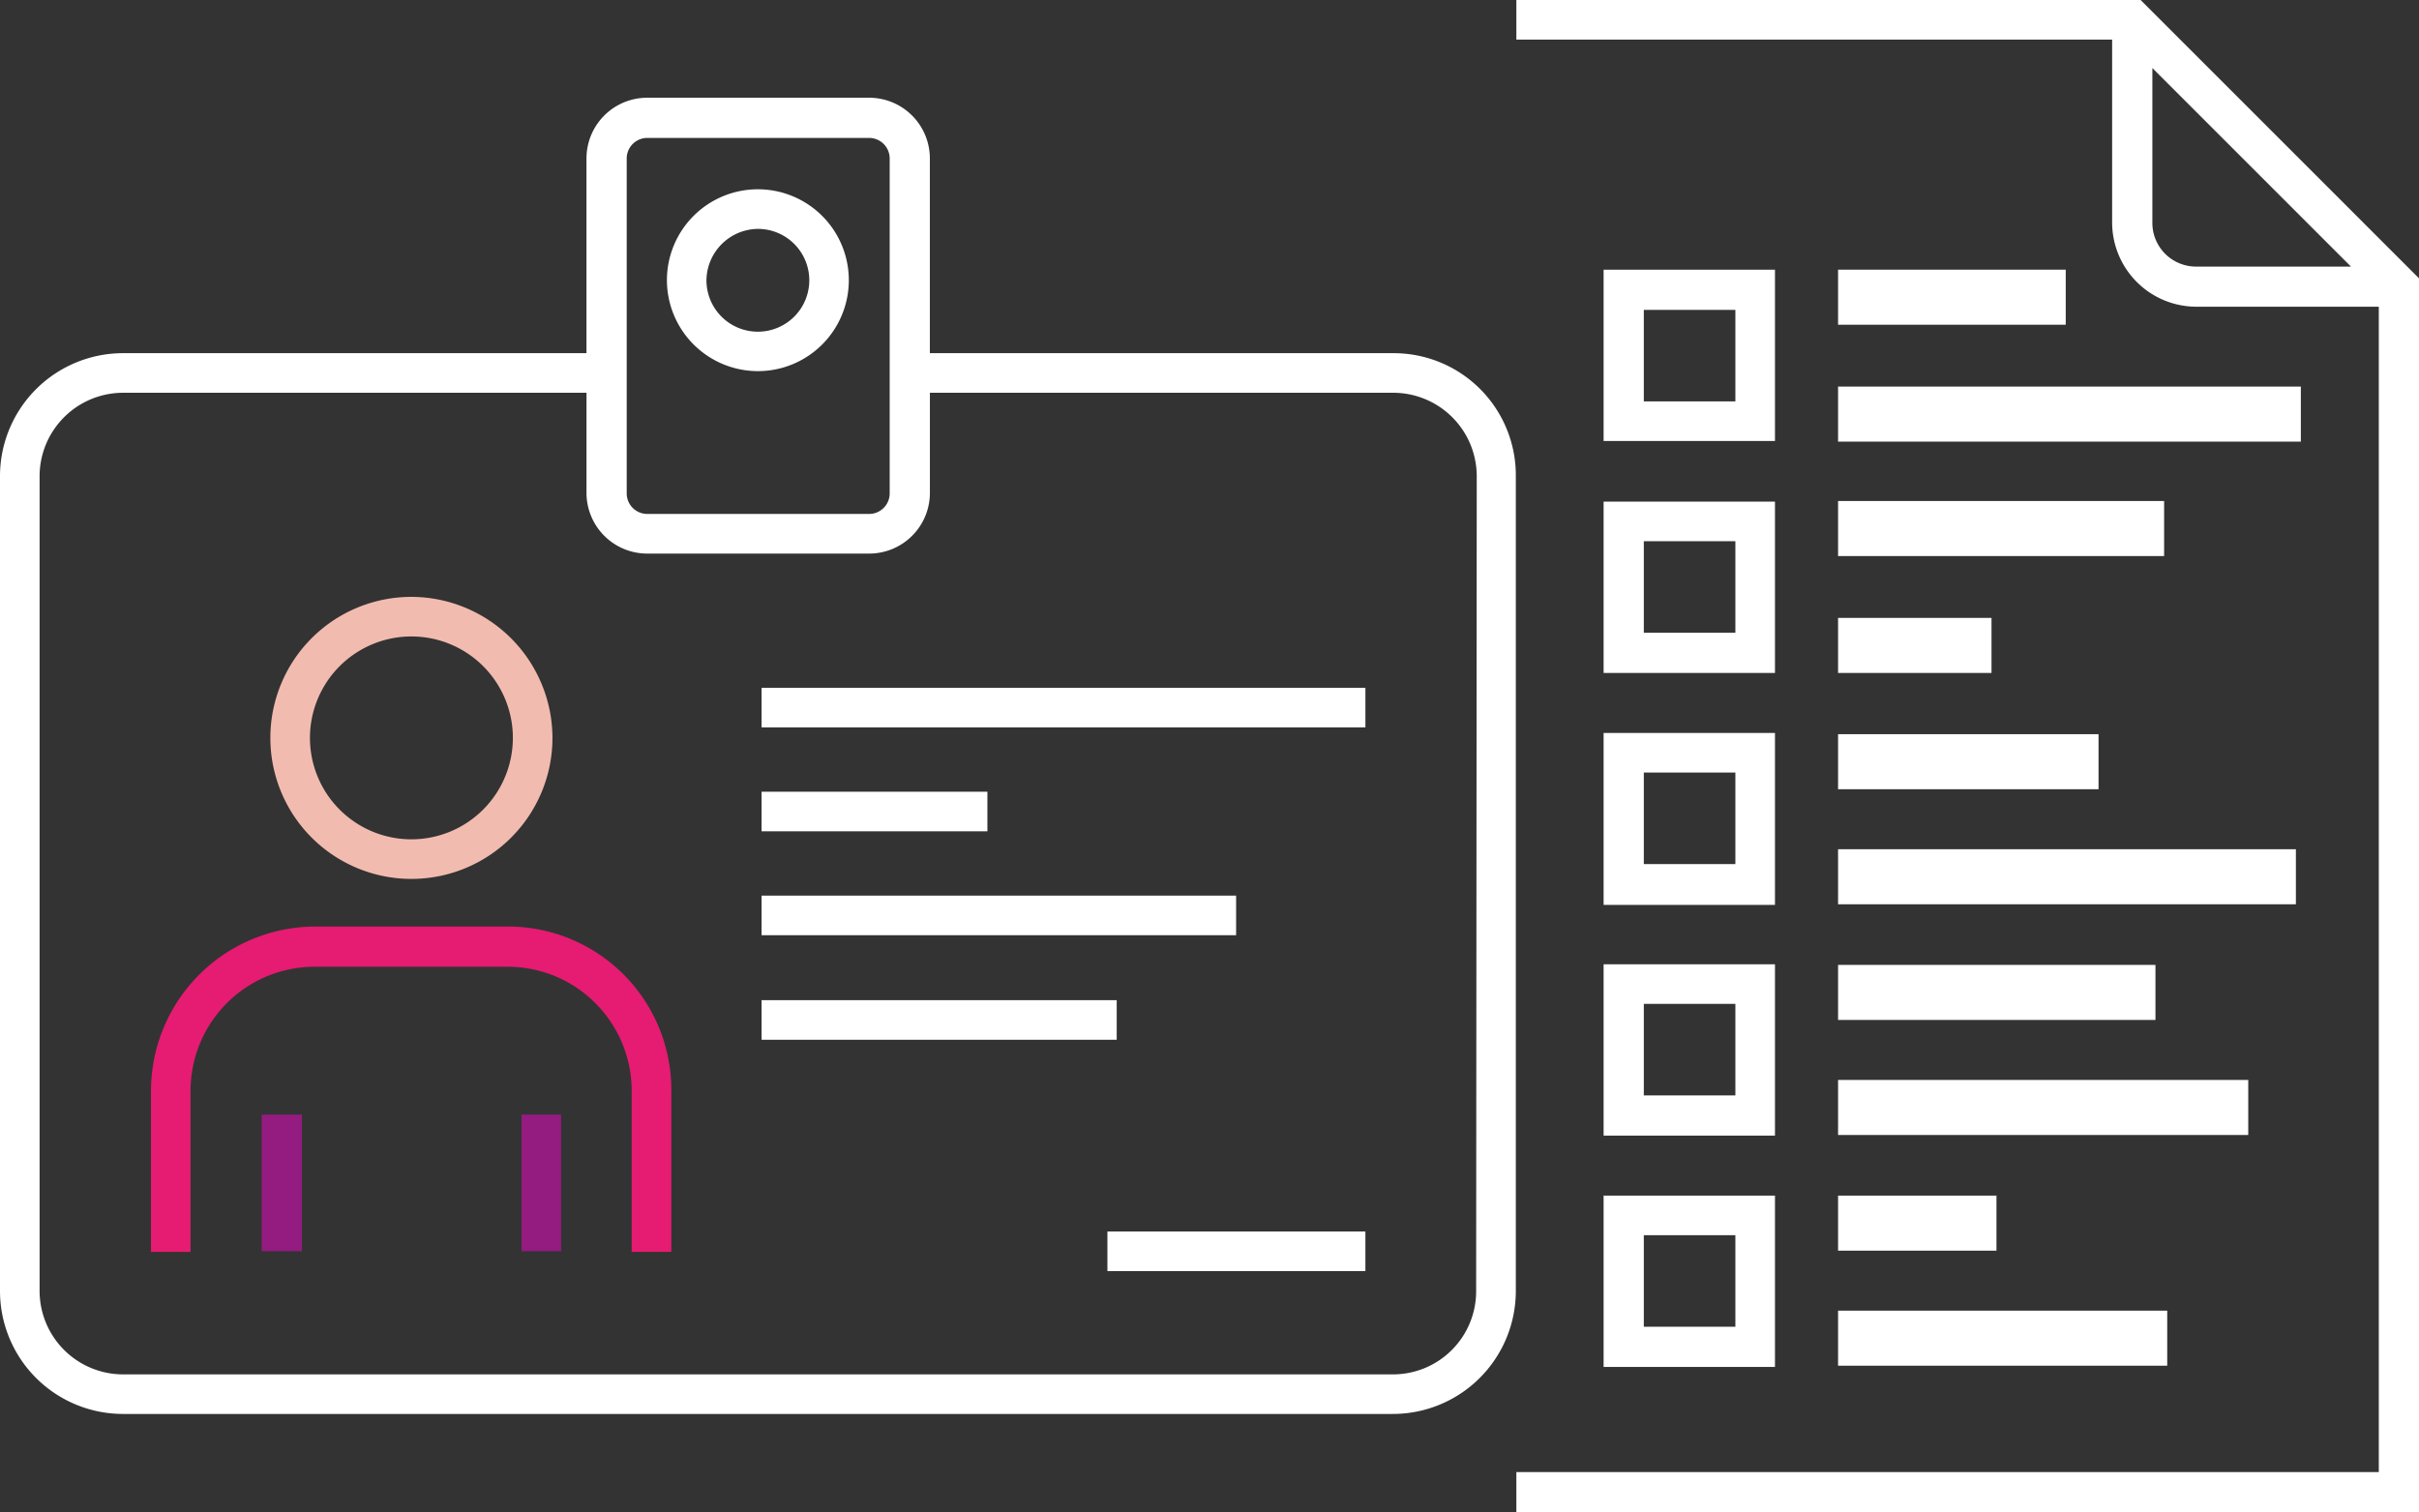 <svg xmlns="http://www.w3.org/2000/svg" width="117.613" height="73.546" viewBox="0 0 117.613 73.546"><rect x="0" y="0" width="117.613" height="73.546" fill="#333333" stroke="none"/><defs><style>.a{fill:#fff;}.b{fill:#e61b72;}.c{fill:#941b80;}.d{fill:#f2bbaf;}</style></defs><path class="a" d="M275.451,0H245.1V1.925h28.967v8.9a4.1,4.1,0,0,0,4.091,4.091h8.874V71.591H245.1v1.955h43.887V13.536Zm.572,10.829V3.309l9.656,9.656h-7.52a2.125,2.125,0,0,1-2.136-2.136Z" transform="translate(-171.374)"/><path class="a" d="M265.607,45.555v4.452h-4.452V45.555h4.452m1.925-1.955H259.2v8.332h8.332V43.6Z" transform="translate(-181.232 -30.485)"/><path class="a" d="M265.607,83.025v4.452h-4.452V83.025h4.452m1.925-1.925H259.2v8.332h8.332V81.1Z" transform="translate(-181.232 -56.705)"/><path class="a" d="M265.607,120.425v4.452h-4.452v-4.452h4.452m1.925-1.925H259.2v8.362h8.332V118.5Z" transform="translate(-181.232 -82.855)"/><path class="a" d="M265.607,157.825v4.452h-4.452v-4.452h4.452m1.925-1.925H259.2v8.332h8.332V155.9Z" transform="translate(-181.232 -109.005)"/><path class="a" d="M265.607,195.225v4.452h-4.452v-4.452h4.452m1.925-1.925H259.2v8.332h8.332V193.3Z" transform="translate(-181.232 -135.155)"/><rect class="a" width="11.069" height="2.677" transform="translate(89.368 13.115)"/><rect class="a" width="15.852" height="2.677" transform="translate(89.368 24.365)"/><rect class="a" width="7.46" height="2.677" transform="translate(89.368 30.05)"/><rect class="a" width="12.664" height="2.677" transform="translate(89.368 35.705)"/><rect class="a" width="22.259" height="2.677" transform="translate(89.368 41.3)"/><rect class="a" width="15.431" height="2.677" transform="translate(89.368 46.925)"/><rect class="a" width="19.943" height="2.677" transform="translate(89.368 52.52)"/><rect class="a" width="7.701" height="2.677" transform="translate(89.368 58.145)"/><rect class="a" width="16.003" height="2.677" transform="translate(89.368 63.74)"/><rect class="a" width="22.5" height="2.677" transform="translate(89.368 18.8)"/><path class="a" d="M67.74,28.223H45.21V18.748A2.953,2.953,0,0,0,42.263,15.8h-10.8a2.953,2.953,0,0,0-2.948,2.948v9.475H5.986A5.982,5.982,0,0,0,0,34.209V73.825A5.982,5.982,0,0,0,5.986,79.81H67.71A5.982,5.982,0,0,0,73.7,73.825V34.209A5.938,5.938,0,0,0,67.74,28.223ZM30.471,18.748a1,1,0,0,1,.993-.993h10.8a1,1,0,0,1,.993.993h0v16.3a1,1,0,0,1-.993.993h-10.8a1,1,0,0,1-.993-.993v-16.3Zm41.3,55.077a4.044,4.044,0,0,1-4.061,4.061H5.986a4.063,4.063,0,0,1-4.061-4.061V34.209a4.063,4.063,0,0,1,4.061-4.061h22.53v4.873a2.953,2.953,0,0,0,2.948,2.948h10.8a2.953,2.953,0,0,0,2.948-2.948V30.148H67.74A4.063,4.063,0,0,1,71.8,34.209Z" transform="translate(0 -11.047)"/><path class="a" d="M112.222,39.444a4.422,4.422,0,1,0-4.422-4.422A4.429,4.429,0,0,0,112.222,39.444Zm0-6.918a2.5,2.5,0,1,1-2.5,2.5h0a2.53,2.53,0,0,1,2.5-2.5Z" transform="translate(-75.374 -21.395)"/><path class="b" d="M41.756,149.8H32.371a8,8,0,0,0-7.971,7.971v7.851h1.925v-7.851a6.034,6.034,0,0,1,6.016-6.016h9.415a6.034,6.034,0,0,1,6.016,6.016v7.851H49.7v-7.851A7.94,7.94,0,0,0,41.756,149.8Z" transform="translate(-17.06 -104.74)"/><rect class="c" width="1.955" height="6.648" transform="translate(12.724 54.204)"/><rect class="c" width="1.925" height="6.648" transform="translate(25.358 54.204)"/><path class="d" d="M50.558,96.5a6.858,6.858,0,1,0,6.858,6.858h0A6.875,6.875,0,0,0,50.558,96.5Zm0,11.791a4.933,4.933,0,1,1,4.933-4.933A4.936,4.936,0,0,1,50.558,108.291Z" transform="translate(-30.555 -67.473)"/><rect class="a" width="29.358" height="1.925" transform="translate(37.029 33.449)"/><rect class="a" width="10.979" height="1.925" transform="translate(37.029 38.503)"/><rect class="a" width="23.071" height="1.925" transform="translate(37.029 43.556)"/><rect class="a" width="17.266" height="1.925" transform="translate(37.029 48.64)"/><rect class="a" width="12.543" height="1.925" transform="translate(53.843 59.89)"/></svg>